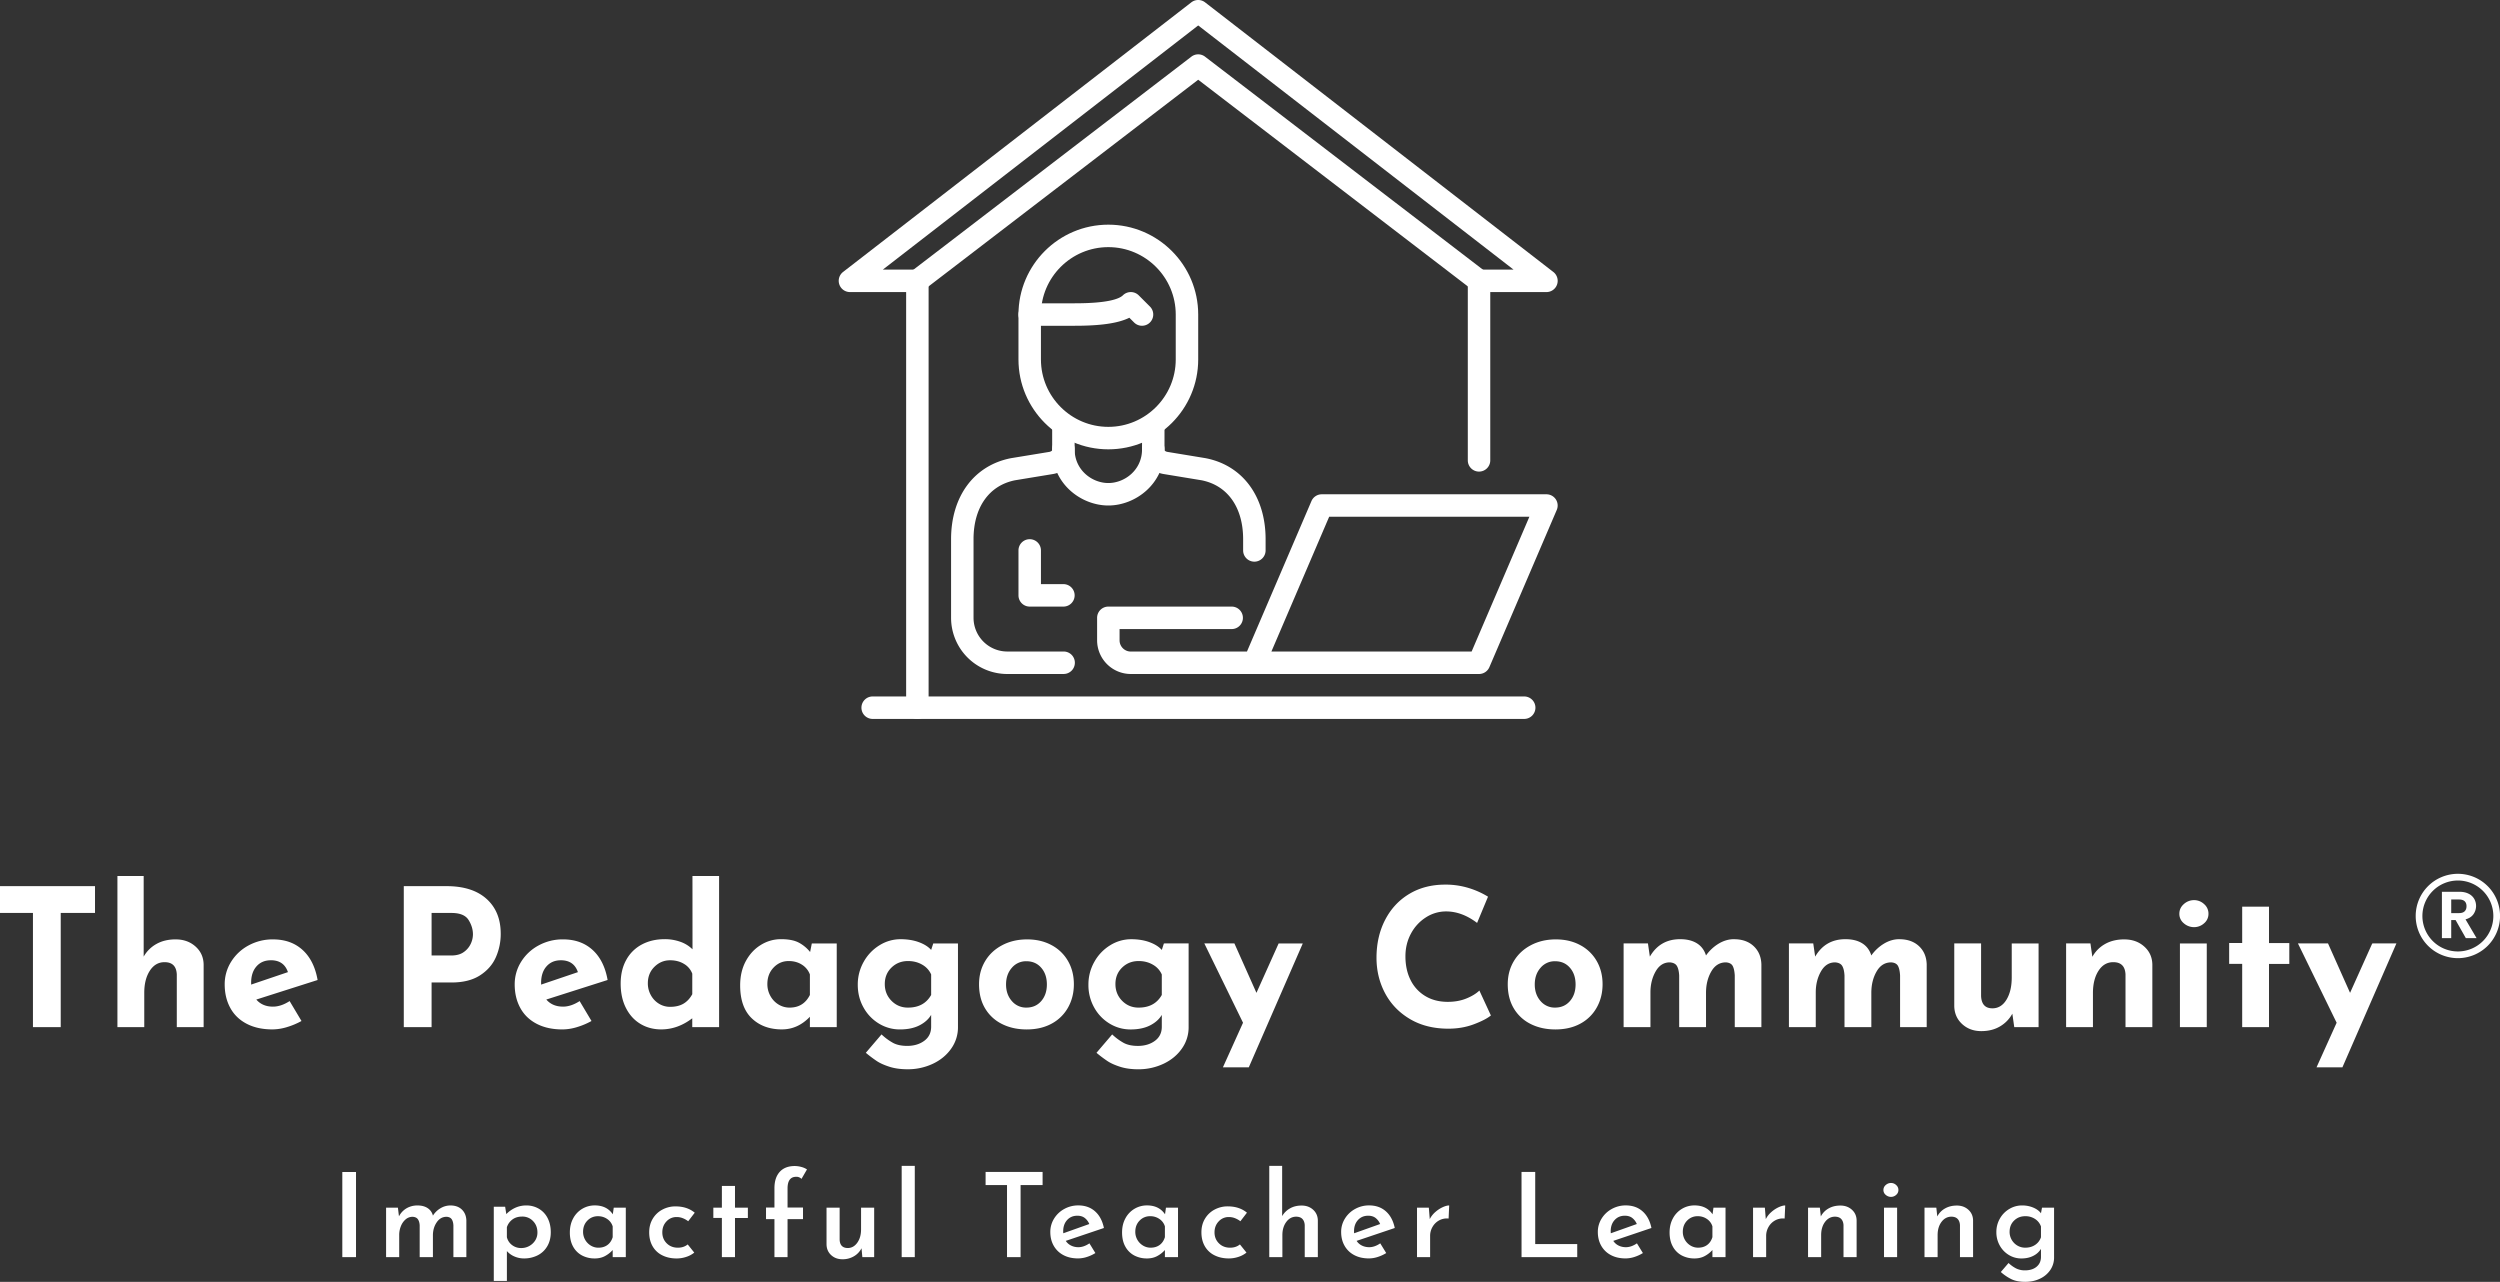 <svg xmlns="http://www.w3.org/2000/svg" viewBox="0 0 5216.13 2674.55"><rect x="0" y="0" width="5216.13" height="2674.55" fill="#333333" stroke="none"/><g id="Layer_1" data-name="Layer 1"><path d="M1914.05,1500a23.43,23.43,0,0,1-23.43-23.44V609.38H1773.43a23.44,23.44,0,0,1-14.35-42L2485.64,4.91a23.42,23.42,0,0,1,28.7,0l726.56,562.5a23.44,23.44,0,0,1-14.34,42H3109.37V961a23.44,23.44,0,0,1-46.87,0V586a23.43,23.43,0,0,1,23.43-23.44H3158L2500,53.09,1842,562.51h72.06A23.43,23.43,0,0,1,1937.49,586v890.62A23.43,23.43,0,0,1,1914.05,1500Z" fill="#fff"/><path d="M3085.92,609.38a23.26,23.26,0,0,1-14.24-4.83L2500,166.36,1928.31,604.55a23.44,23.44,0,0,1-28.52-37.21l585.94-449.11a23.44,23.44,0,0,1,28.52,0l585.94,449.11a23.44,23.44,0,0,1-14.27,42Z" fill="#fff"/><path d="M3179.68,1500H1820.3a23.44,23.44,0,0,1,0-46.87H3179.68a23.44,23.44,0,1,1,0,46.87Z" fill="#fff"/><path d="M2218.74,1406.26H2101.56a117.32,117.32,0,0,1-117.19-117.19V1125c0-89.2,47.87-154,124.93-169l.67-.12L2188.44,943a11.92,11.92,0,0,0,6.87-3.17V888.6a23.44,23.44,0,1,1,46.87,0v51.67c0,27.76-23.43,45.68-46.57,49l-77.67,12.78c-54.29,10.76-86.7,56.68-86.7,122.92v164.06a70.41,70.41,0,0,0,70.32,70.32h117.18a23.44,23.44,0,1,1,0,46.87Z" fill="#fff"/><path d="M2617.18,1171.89a23.45,23.45,0,0,1-23.44-23.44V1125c0-66.24-32.4-112.16-86.7-122.92l-78.11-12.86c-22.7-3.29-46.12-21.2-46.12-49V888.59a23.44,23.44,0,1,1,46.87,0V939.8a11.33,11.33,0,0,0,6.42,3.1l78.91,13,.68.13c77.06,15,124.93,79.8,124.93,169v23.44A23.44,23.44,0,0,1,2617.18,1171.89Z" fill="#fff"/><path d="M2382.81,679.7a23.37,23.37,0,0,1-16.58-6.87l-9.87-9.87c-23.73,11.61-59.81,16.74-114.18,16.74h-93.75a23.44,23.44,0,0,1,0-46.88h93.75c69.11,0,93-9.12,100.82-16.78a23.42,23.42,0,0,1,32.93.21l23.44,23.43a23.46,23.46,0,0,1-16.56,40Z" fill="#fff"/><path d="M2312.49,937.51c-103.38,0-187.5-84.11-187.5-187.5V656.26c0-103.39,84.12-187.5,187.5-187.5S2500,552.87,2500,656.26V750C2500,853.4,2415.88,937.51,2312.49,937.51Zm0-421.88c-77.54,0-140.62,63.09-140.62,140.63V750c0,77.54,63.08,140.62,140.62,140.62S2453.12,827.55,2453.12,750V656.26C2453.12,578.72,2390,515.63,2312.49,515.63Z" fill="#fff"/><path d="M2312.49,1054.7c-56.36,0-117.18-44.81-117.18-117.19a23.44,23.44,0,1,1,46.87,0c0,43.43,36.5,70.31,70.31,70.31s70.32-26.88,70.32-70.31a23.44,23.44,0,1,1,46.87,0C2429.68,1009.89,2368.86,1054.7,2312.49,1054.7Z" fill="#fff"/><path d="M3085.93,1406.26H2359.37a70.39,70.39,0,0,1-70.31-70.31v-46.88a23.43,23.43,0,0,1,23.43-23.43h257.82a23.44,23.44,0,0,1,0,46.87H2335.93V1336a23.47,23.47,0,0,0,23.44,23.44h242.35l134.54-313.93a23.46,23.46,0,0,1,21.55-14.2h468.75a23.43,23.43,0,0,1,21.54,32.67l-140.62,328.13A23.44,23.44,0,0,1,3085.93,1406.26Zm-433.21-46.87h417.75L3191,1078.13H2773.26l-120.54,281.26Z" fill="#fff"/><path d="M2218.74,1265.64h-70.31A23.45,23.45,0,0,1,2125,1242.2v-93.75a23.44,23.44,0,1,1,46.88,0v70.31h46.87a23.44,23.44,0,0,1,0,46.88Z" fill="#fff"/><path id="id-6izo4zJp26" d="M714.22,2445.28H742.8V2623H714.22Zm225.41,69.84q15.14,0,24,8.54t9.41,22.46h0V2623H946v-66.42q-.5-8.29-3.67-12.82t-10.5-5h0q-12.69,0-20.51,11.35t-8.06,26.49h0V2623H875.65v-66.42q-.49-8.05-3.79-12.69T861,2538.8h0a22,22,0,0,0-14.65,5.37,35.52,35.52,0,0,0-9.89,14.16,48.59,48.59,0,0,0-3.54,18.31h0V2623H805.56V2519.75h24.66l2.2,18.07A41.79,41.79,0,0,1,848.29,2521a44.59,44.59,0,0,1,23-5.86h0q12.45,0,20.88,5.49a25.88,25.88,0,0,1,11.11,15.75h0a46.13,46.13,0,0,1,16.12-15.63,40.16,40.16,0,0,1,20.27-5.61Zm158.49,0a50.86,50.86,0,0,1,26.13,6.83,47.32,47.32,0,0,1,18.32,19.53q6.59,12.7,6.59,29.55h0q0,16.6-7.2,29a48.09,48.09,0,0,1-20,19.05,62.42,62.42,0,0,1-28.94,6.59h0a49,49,0,0,1-19.78-4.15,42.89,42.89,0,0,1-15.63-11.23h0v62.26h-27.35V2517.8h23.69l2.44,15.38A61.69,61.69,0,0,1,1075,2520a54.53,54.53,0,0,1,23.08-4.88Zm-10.5,88.87a34.22,34.22,0,0,0,29.06-15.87,30.39,30.39,0,0,0,4.64-16.6h0q0-14.42-9.16-23.81a30.26,30.26,0,0,0-22.59-9.4h0q-12,0-20.14,5.86a32.72,32.72,0,0,0-11.85,16.36h0v20.75a28.79,28.79,0,0,0,10.62,16.36,30.77,30.77,0,0,0,19.42,6.35Zm192.92-84.24h25.16V2623h-27.35v-14.9a57.23,57.23,0,0,1-15.14,12.09q-9.53,5.49-22.23,5.49h0a55.89,55.89,0,0,1-26.62-6.22,45.57,45.57,0,0,1-18.56-18.44q-6.84-12.21-6.83-29.54h0q0-16.84,7.08-29.67a51,51,0,0,1,18.92-19.78,50.42,50.42,0,0,1,26-7h0q25.15,0,37.61,18.55h0Zm-32,83.51q11.23,0,18.93-5.74t10.87-16.24h0v-22.46a28.52,28.52,0,0,0-11.36-15.38,33.14,33.14,0,0,0-19.41-5.86h0a29.72,29.72,0,0,0-22,9.15q-9,9.17-9,23.32h0a33.23,33.23,0,0,0,16.12,28.81,30.28,30.28,0,0,0,15.87,4.4Zm200,10.25a51.93,51.93,0,0,1-16.73,8.92,62.79,62.79,0,0,1-19.9,3.29h0q-17.1,0-30.16-6.59a47.2,47.2,0,0,1-20.15-18.92q-7.08-12.33-7.08-28.94h0q0-16.35,7.57-28.69a51.17,51.17,0,0,1,20.15-18.92,57.31,57.31,0,0,1,27-6.59h0q24.42,0,40.3,13.18h0l-13.68,17.83a45.26,45.26,0,0,0-10.87-6.23,34.56,34.56,0,0,0-13.31-2.56h0a28,28,0,0,0-21.12,9.15q-8.67,9.17-8.67,22.83h0q0,13.68,9.16,22.83t23.32,9.16h0q12.21,0,20.51-6.84h0Zm57.63-139.17h27.35v45.41h26.87v21.49h-26.87V2623h-27.35v-81.8h-17.82v-21.49h17.82ZM1615.84,2623v-79.36h-17.58v-24.17h17.58V2479q0-21.74,11-33.94t31.5-12.21h0a52.92,52.92,0,0,1,13.19,1.83,39.79,39.79,0,0,1,12.21,5.25h0l-11.48,19.78a14.39,14.39,0,0,0-11-4.39h0q-18.07,0-18.08,24.41h0v39.8h32.24v24.17h-32.24V2623Zm180.72-103.29h27.35V2623h-24.67l-1.71-18.56a40.7,40.7,0,0,1-15.87,16.72,45.94,45.94,0,0,1-23.93,6.23h0q-14.18,0-23.57-8.67t-9.64-22.34h0v-76.67h27.35v66.91q.74,17.09,16.85,17.33h0q12,0,19.9-11t7.94-27.59h0Zm84.74-87.16h27.35V2623H1881.3Zm175.09,12.69h118.93v27.35h-45.91V2623h-28.32V2472.63h-44.7Zm193.42,157q11.47,0,23.2-8.06h0l12.45,20.27a80.58,80.58,0,0,1-17.82,8.18,60.12,60.12,0,0,1-18.32,3h0q-17.82,0-30.89-7.08a49.28,49.28,0,0,1-20-19.53q-7-12.45-7-28.57h0a52.07,52.07,0,0,1,7.82-27.83,56.83,56.83,0,0,1,21.24-20.15,59.52,59.52,0,0,1,29.31-7.44h0q21,0,34.92,12.33t18.56,34.79h0l-79.61,26.86a27.71,27.71,0,0,0,11,9.76,33.36,33.36,0,0,0,15.14,3.42Zm-2.2-65.68q-12.95,0-21.12,9t-8.18,23.44h0a27.35,27.35,0,0,0,.24,4.15h0l54.21-19.29a31,31,0,0,0-9.28-12.46q-6.11-4.87-15.87-4.88Zm185.11-16.85h25.15V2623h-27.35v-14.9a56.9,56.9,0,0,1-15.14,12.09q-9.52,5.49-22.22,5.49h0a55.87,55.87,0,0,1-26.62-6.22,45.57,45.57,0,0,1-18.56-18.44q-6.84-12.21-6.84-29.54h0q0-16.84,7.08-29.67a51,51,0,0,1,18.93-19.78,50.42,50.42,0,0,1,26-7h0q25.15,0,37.61,18.55h0Zm-32,83.51q11.23,0,18.93-5.74t10.86-16.24h0v-22.46a28.5,28.5,0,0,0-11.35-15.38,33.15,33.15,0,0,0-19.42-5.86h0a29.74,29.74,0,0,0-22,9.15q-9,9.17-9,23.32h0a33.17,33.17,0,0,0,16.12,28.81,30.28,30.28,0,0,0,15.87,4.4Zm200,10.25a51.93,51.93,0,0,1-16.73,8.92,62.85,62.85,0,0,1-19.91,3.29h0q-17.08,0-30.15-6.59a47.2,47.2,0,0,1-20.15-18.92q-7.08-12.33-7.08-28.94h0q0-16.35,7.57-28.69a51.14,51.14,0,0,1,20.14-18.92,57.35,57.35,0,0,1,27-6.59h0q24.42,0,40.29,13.18h0L2588,2548.08a45.45,45.45,0,0,0-10.87-6.23,34.6,34.6,0,0,0-13.31-2.56h0a28,28,0,0,0-21.12,9.15q-8.67,9.17-8.67,22.83h0q0,13.68,9.15,22.83t23.33,9.16h0q12.21,0,20.51-6.84h0Zm115-98.15q14.4,0,24,8.67t9.89,22.34h0V2623h-27.35v-66.91q-.48-8.05-4.76-12.69t-12.82-4.88h0q-12.7,0-20.88,11t-8.18,27.59h0V2623h-27.35V2432.59h26.86v104.74a43.8,43.8,0,0,1,16.24-16q10.38-6,24.3-6Zm140.91,86.92q11.48,0,23.2-8.06h0l12.45,20.27a80.66,80.66,0,0,1-17.83,8.18,60.06,60.06,0,0,1-18.31,3h0q-17.83,0-30.89-7.08a49.28,49.28,0,0,1-20-19.53q-7-12.45-7-28.57h0a52.07,52.07,0,0,1,7.82-27.83,56.83,56.83,0,0,1,21.24-20.15,59.49,59.49,0,0,1,29.31-7.44h0q21,0,34.92,12.33t18.56,34.79h0l-79.61,26.86a27.64,27.64,0,0,0,11,9.76,33.33,33.33,0,0,0,15.14,3.42Zm-2.2-65.68q-12.94,0-21.12,9t-8.19,23.44h0a27.11,27.11,0,0,0,.25,4.15h0l54.21-19.29a31,31,0,0,0-9.28-12.46q-6.11-4.87-15.87-4.88Zm128.7,7.08a48.24,48.24,0,0,1,11.72-14.89,62.46,62.46,0,0,1,15.51-10.13q7.93-3.54,13.31-3.54h0l-1.23,27.34a33.62,33.62,0,0,0-20,4,35.65,35.65,0,0,0-13.68,13.67,37.06,37.06,0,0,0-4.88,18.44h0V2623h-27.35V2519.75h24.66Zm191.46-98.4h28.57v150.41h87.67V2623H3174.63Zm217.59,157q11.47,0,23.2-8.06h0l12.45,20.27a80.66,80.66,0,0,1-17.83,8.18,60.06,60.06,0,0,1-18.31,3h0q-17.83,0-30.89-7.08a49.28,49.28,0,0,1-20-19.53q-7-12.45-7-28.57h0a52.07,52.07,0,0,1,7.82-27.83,56.83,56.83,0,0,1,21.24-20.15,59.49,59.49,0,0,1,29.31-7.44h0q21,0,34.92,12.33t18.56,34.79h0l-79.61,26.86a27.64,27.64,0,0,0,11,9.76,33.33,33.33,0,0,0,15.14,3.42Zm-2.2-65.68q-12.95,0-21.13,9t-8.18,23.44h0a27.11,27.11,0,0,0,.25,4.15h0l54.21-19.29a31,31,0,0,0-9.28-12.46q-6.1-4.87-15.87-4.88Zm185.11-16.85h25.15V2623h-27.35v-14.9a56.9,56.9,0,0,1-15.14,12.09q-9.52,5.49-22.22,5.49h0a55.87,55.87,0,0,1-26.62-6.22,45.51,45.51,0,0,1-18.56-18.44q-6.84-12.21-6.84-29.54h0q0-16.84,7.08-29.67a51,51,0,0,1,18.93-19.78,50.37,50.37,0,0,1,26-7h0q25.16,0,37.61,18.55h0Zm-32,83.51q11.24,0,18.92-5.74t10.87-16.24h0v-22.46a28.5,28.5,0,0,0-11.35-15.38,33.15,33.15,0,0,0-19.42-5.86h0a29.74,29.74,0,0,0-22,9.15q-9,9.17-9,23.32h0a33.19,33.19,0,0,0,16.11,28.81,30.34,30.34,0,0,0,15.88,4.4Zm141.15-59.58a48.54,48.54,0,0,1,11.72-14.89,62.46,62.46,0,0,1,15.51-10.13q7.93-3.54,13.31-3.54h0l-1.22,27.34a33.64,33.64,0,0,0-20,4,35.56,35.56,0,0,0-13.67,13.67,37,37,0,0,0-4.89,18.44h0V2623h-27.35V2519.75h24.67Zm155.56-28.32q14.42,0,24.06,8.67t9.89,22.34h0V2623h-27.36v-66.91q-.48-8.05-4.76-12.69t-12.82-4.88h0q-12.69,0-20.88,10.86t-8.18,27.71h0V2623h-27.35V2519.75h24.66l2,18.32a40.16,40.16,0,0,1,16.24-16.73q10.62-6,24.54-6Zm91.09,4.39h27.35V2623h-27.35Zm-1.22-36.86a13.32,13.32,0,0,1,4.88-10.38,16.26,16.26,0,0,1,11-4.27h0a15.54,15.54,0,0,1,10.63,4.27,13.46,13.46,0,0,1,4.76,10.38h0a13.08,13.08,0,0,1-4.76,10.25,15.78,15.78,0,0,1-10.63,4.15h0a16.52,16.52,0,0,1-11-4.15,13,13,0,0,1-4.88-10.25Zm153.12,32.47q14.4,0,24.05,8.67t9.89,22.34h0V2623h-27.35v-66.91q-.48-8.05-4.76-12.69t-12.82-4.88h0q-12.7,0-20.88,10.86t-8.18,27.71h0V2623h-27.35V2519.75h24.66l2,18.32a40.1,40.1,0,0,1,16.24-16.73q10.62-6,24.54-6Zm177.78,4.39h25.16v103.77a46,46,0,0,1-7.7,26,52.82,52.82,0,0,1-21.49,18.31q-13.8,6.72-31.13,6.71h0q-16.86,0-28.09-5.25a98.06,98.06,0,0,1-22.71-15.26h0l16.12-18.8a67.69,67.69,0,0,0,15.87,11.36,40.52,40.52,0,0,0,18.32,4h0q15.14,0,24.18-7.45t9.28-20.14h0V2605.7a38.76,38.76,0,0,1-16,14.53q-10.62,5.49-24.79,5.49h0a49.76,49.76,0,0,1-26.13-7.2,52.93,52.93,0,0,1-19.05-19.78,56,56,0,0,1-7.08-28h0a55.56,55.56,0,0,1,7.45-28.44,54.29,54.29,0,0,1,19.78-20,51.22,51.22,0,0,1,26.25-7.2h0a59.66,59.66,0,0,1,23.57,4.51q10.62,4.51,16,11.84h0Zm-34.92,83.51q12,0,20.64-5.86a30.61,30.61,0,0,0,12.09-15.87h0v-22.47a30.39,30.39,0,0,0-12.22-15.62,36.07,36.07,0,0,0-20.51-5.86h0q-13.92,0-23.32,9.15t-9.4,23.32h0a32.94,32.94,0,0,0,16.24,28.81,31.82,31.82,0,0,0,16.48,4.4Z" fill="#fff"/><path id="id-D6z1nYkh22" d="M0,1848.86H198.24v56H126.7V2143H68.75V1904.81H0ZM366.51,1960q24.78,0,41.36,14.79t17,37.57h0V2143h-56V2033.11q-1.18-25.58-25.57-25.58h0q-19.18,0-30.78,18T301,2071.88h0V2143H245V1827.67h54.76v168.27a69.24,69.24,0,0,1,26.58-26.38q17-9.58,40.17-9.59Zm203,140.29q16.8,0,34.78-11.6h0l24.78,41.57A153,153,0,0,1,598.72,2143a105.67,105.67,0,0,1-30.37,4.8h0q-31.19,0-53.76-11.79t-34.17-33.18q-11.6-21.37-11.6-49h0a87.82,87.82,0,0,1,13.39-47.16,96.11,96.11,0,0,1,36.58-34.17A104.53,104.53,0,0,1,569.54,1960h0q37.58,0,61.76,22t31.37,62.75h0l-127.9,40.77q12.79,14.79,34.77,14.79Zm-4.39-96.73q-18.79,0-30,12.79T524,2050.69h0v3.6l76.74-26q-8.4-24.78-35.57-24.78Zm366.5-154.67q54,0,83.54,26.58t29.57,72.54h0a120.3,120.3,0,0,1-10.19,49.36q-10.18,23-33.17,37.77t-59.35,14.79H900.48V2143h-58V1848.86Zm10,144.68q16.38,0,26.38-7.39a43.37,43.37,0,0,0,14.38-17.39,47.45,47.45,0,0,0,4.4-19.18h0q0-15.6-9.19-30.18t-35.57-14.59H900.48v88.73Zm233,106.72q16.78,0,34.77-11.6h0l24.78,41.57a152.64,152.64,0,0,1-30.37,12.79,105.74,105.74,0,0,1-30.38,4.8h0q-31.17,0-53.76-11.79t-34.17-33.18q-11.6-21.37-11.59-49h0a87.73,87.73,0,0,1,13.39-47.16,96.15,96.15,0,0,1,36.57-34.17,104.57,104.57,0,0,1,50.76-12.59h0q37.58,0,61.75,22t31.38,62.75h0l-127.9,40.77q12.78,14.79,34.77,14.79Zm-4.4-96.73q-18.78,0-30,12.79t-11.19,34.37h0v3.6l76.74-26q-8.4-24.78-35.58-24.78Zm274.58-175.86h55.56V2143h-56v-18.38q-30.37,23.18-64.74,23.18h0q-24.39,0-43.57-11.59T1306,2103.05q-11-21.59-11-50.76h0q0-28.77,11.79-49.76a79.22,79.22,0,0,1,32.58-32q20.78-11,47.56-11h0a96.11,96.11,0,0,1,32.37,5.39,67.45,67.45,0,0,1,25.58,15.79h0Zm-46.76,273q16.79,0,28-6.59t18.38-19.78h0v-42.77a39.88,39.88,0,0,0-17.18-20.38q-12.39-7.61-29.18-7.6h0q-18.78,0-32.57,13.59t-13.79,34.37h0a50.18,50.18,0,0,0,6.39,25,47.45,47.45,0,0,0,17,17.79,43.68,43.68,0,0,0,23,6.39Zm295.77-132.29h52V2143h-56v-21.58q-25.18,26.37-58.36,26.38h0q-38.76,0-62.94-23.18t-24.19-68.75h0q0-28.77,11.8-50.56t31.37-33.77a79,79,0,0,1,42-12h0q23.18,0,36.77,7a75.15,75.15,0,0,1,24,19.79h0Zm-46.37,133.89q29.18,0,42.37-26.38h0v-42.76a40.74,40.74,0,0,0-16.59-20.38q-11.79-7.61-27.78-7.6h0q-18.37,0-31.37,13.59t-13,34.37h0a50.18,50.18,0,0,0,6.39,25,47.45,47.45,0,0,0,17,17.79,43.68,43.68,0,0,0,23,6.39Zm299.76-133.89h51.56V2143a76.36,76.36,0,0,1-14.19,45q-14.19,20.19-38.37,31.58a121.81,121.81,0,0,1-52.55,11.39h0q-21.59,0-37.77-5.2t-26-11.59a272.33,272.33,0,0,1-23.39-17.58h0l32.78-38.37a117,117,0,0,0,23.78,17.58q11.79,6.4,29.78,6.4h0q21.18,0,35.57-10.59t14.39-29.38h0v-24.78q-8,13.59-24.58,22t-40.57,8.4h0a83.22,83.22,0,0,1-43.77-12.19,89.61,89.61,0,0,1-32.17-33.58q-12-21.37-12-47.36h0a95.65,95.65,0,0,1,12.59-48.36,93.46,93.46,0,0,1,33.17-34.37,82.8,82.8,0,0,1,43.37-12.39h0q21.58,0,38.37,6.19t25.58,16.19h0Zm-52.76,133.89q33.58,0,48.37-26.38h0v-42.76a43.51,43.51,0,0,0-18.59-20.38q-13-7.61-29.78-7.6h0q-20.37,0-34.37,13.59t-14,34.37h0q0,20.79,14,35t34.37,14.19Zm148.29-48.76q0-26.77,12.59-48t35.57-33.37q23-12.2,52.16-12.19h0q29.17,0,51.35,12.19a85.86,85.86,0,0,1,34.18,33.37q12,21.18,12,48h0q0,26.79-12,48.36a85.17,85.17,0,0,1-34.18,33.78q-22.17,12.18-52.15,12.19h0q-29.17,0-51.76-11.39a84,84,0,0,1-35.17-32.58q-12.6-21.18-12.59-50.36Zm56.35.4q0,20.79,12,34.57a38.48,38.48,0,0,0,30.38,13.79h0q19.19,0,31-13.59t11.79-34.77h0q0-21.18-11.79-34.77t-31-13.59h0a38.52,38.52,0,0,0-30.38,13.79q-12,13.79-12,34.57Zm329.34-85.53H2480V2143a76.36,76.36,0,0,1-14.19,45q-14.19,20.19-38.37,31.58A121.82,121.82,0,0,1,2374.9,2231h0q-21.58,0-37.77-5.2t-26-11.59a272.4,272.4,0,0,1-23.38-17.58h0l32.77-38.37a117.24,117.24,0,0,0,23.78,17.58q11.8,6.4,29.78,6.4h0q21.18,0,35.57-10.59t14.39-29.38h0v-24.78q-8,13.59-24.58,22t-40.57,8.4h0a83.16,83.16,0,0,1-43.76-12.19,89.64,89.64,0,0,1-32.18-33.58,95.18,95.18,0,0,1-12-47.36h0a95.65,95.65,0,0,1,12.59-48.36,93.49,93.49,0,0,1,33.18-34.37,82.77,82.77,0,0,1,43.36-12.39h0q21.58,0,38.37,6.19t25.58,16.19h0Zm-52.76,133.89q33.57,0,48.36-26.38h0v-42.76a43.49,43.49,0,0,0-18.58-20.38q-13-7.61-29.78-7.6h0q-20.38,0-34.37,13.59t-14,34.37h0q0,20.79,14,35t34.37,14.19Zm292.17-133.89h50.36L2605.52,2227h-54l42-93.12-80.74-165.47h62.75l46,103.12Zm442.84,150.28q-11.19,9.2-35.57,18.39t-53.16,9.19h0q-46,0-79.93-20t-52-53.75q-18-33.78-18-74.14h0q0-44.37,18-79.14t50.36-54.16q32.37-19.38,74.74-19.38h0a164,164,0,0,1,49.56,7.19,173,173,0,0,1,40,18h0l-22.79,54.76q-31.57-24-64.74-24h0a77.11,77.11,0,0,0-42,12.39,89.69,89.69,0,0,0-31.18,33.78q-11.58,21.38-11.59,47.36h0q0,28.38,10.8,49.76a80.12,80.12,0,0,0,30.77,33.37q20,12,46.76,12h0q21.58,0,38.77-7t27.18-16.59h0Zm35.17-65.15q0-26.77,12.59-48t35.57-33.37q23-12.2,52.16-12.19h0q29.18,0,51.36,12.19a85.77,85.77,0,0,1,34.17,33.37q12,21.18,12,48h0q0,26.79-12,48.36a85.08,85.08,0,0,1-34.17,33.78q-22.18,12.18-52.16,12.19h0q-29.18,0-51.75-11.39a84.07,84.07,0,0,1-35.18-32.58q-12.58-21.18-12.59-50.36Zm56.36.4q0,20.79,12,34.57a38.48,38.48,0,0,0,30.37,13.79h0q19.18,0,31-13.59t11.79-34.77h0q0-21.18-11.79-34.77t-31-13.59h0a38.51,38.51,0,0,0-30.37,13.79q-12,13.79-12,34.57Zm415.67-94.32q25.58,0,41,14.39t16.19,38h0V2143H3619.5V2035.11q-.8-13.2-4.39-19.79t-14-7.39h0q-19.59,0-30.58,19t-11,44.57h0V2143h-56V2035.11q-.81-13.2-4.8-19.79t-14.79-7.39h0q-18.78,0-29.57,19t-10.79,43.77h0V2143h-56V1968.36h50.76l4,27.58q21.18-36.37,63.15-36.37h0q21.18,0,35,8.59t19,25.38h0a88.51,88.51,0,0,1,26.58-24.78q15.39-9.19,31.78-9.19Zm344.92,0q25.58,0,41,14.39t16.18,38h0V2143h-55.55V2035.11q-.79-13.2-4.4-19.79t-14-7.39h0q-19.58,0-30.57,19t-11,44.57h0V2143h-56V2035.11q-.8-13.2-4.79-19.79t-14.79-7.39h0q-18.8,0-29.58,19t-10.79,43.77h0V2143h-56V1968.36h50.76l4,27.58q21.18-36.37,63.15-36.37h0q21.18,0,35,8.59t19,25.38h0a88.51,88.51,0,0,1,26.58-24.78q15.38-9.19,31.77-9.19Zm234.61,8.79h56V2143h-50.76l-4-28a68.65,68.65,0,0,1-25.78,26.58q-16.59,9.8-39,9.79h0q-24,0-40-14.78t-16.38-37.57h0v-130.7h55.95v109.91q1.2,25.59,23.58,25.58h0q18.39,0,29.38-18t11-46.37h0Zm235-8.39q24.78,0,41.37,14.79t17,37.57h0V2143h-56V2033.11q-1.2-25.58-25.58-25.58h0q-19.19,0-30.77,18t-11.59,46.36h0V2143h-56V1968.36h50.76l4,28a68.38,68.38,0,0,1,26.58-26.78q17-9.58,40.16-9.59Zm115.91,8.39h56V2143h-56Zm-1.2-61.95q0-12,9.4-20.18a31.57,31.57,0,0,1,21.38-8.2h0a30.38,30.38,0,0,1,20.78,8.2,26,26,0,0,1,9.19,20.18h0a25.37,25.37,0,0,1-9.19,20,30.84,30.84,0,0,1-20.78,8h0a32.06,32.06,0,0,1-21.38-8,25.14,25.14,0,0,1-9.4-20Zm131.1-14.79h55.95v75.94h42.37v43.57h-42.37V2143h-55.95V2011.13h-27.18v-43.57h27.18Zm271.38,76.74H5000L4887.29,2227h-54l42-93.12-80.74-165.47h62.75l46,103.12Z" fill="#fff"/><path d="M5128.23,1837.15a74,74,0,1,1-74,74,74.09,74.09,0,0,1,74-74m0-14a88,88,0,1,0,88,88,88,88,0,0,0-88-88Z" fill="#fff"/><path d="M5144.86,1957.43l-21.35-37.71h-9.15v37.71h-19.42v-96.78h36.33q11.23,0,19.14,3.95a27.62,27.62,0,0,1,11.85,10.68,30.1,30.1,0,0,1-1.59,32.31q-5.55,7.7-16.5,10.61l23.15,39.23Zm-30.5-52.27h16.22q7.91,0,11.79-3.81t3.88-10.61q0-6.66-3.88-10.33t-11.79-3.67h-16.22Z" fill="#fff"/></g></svg>